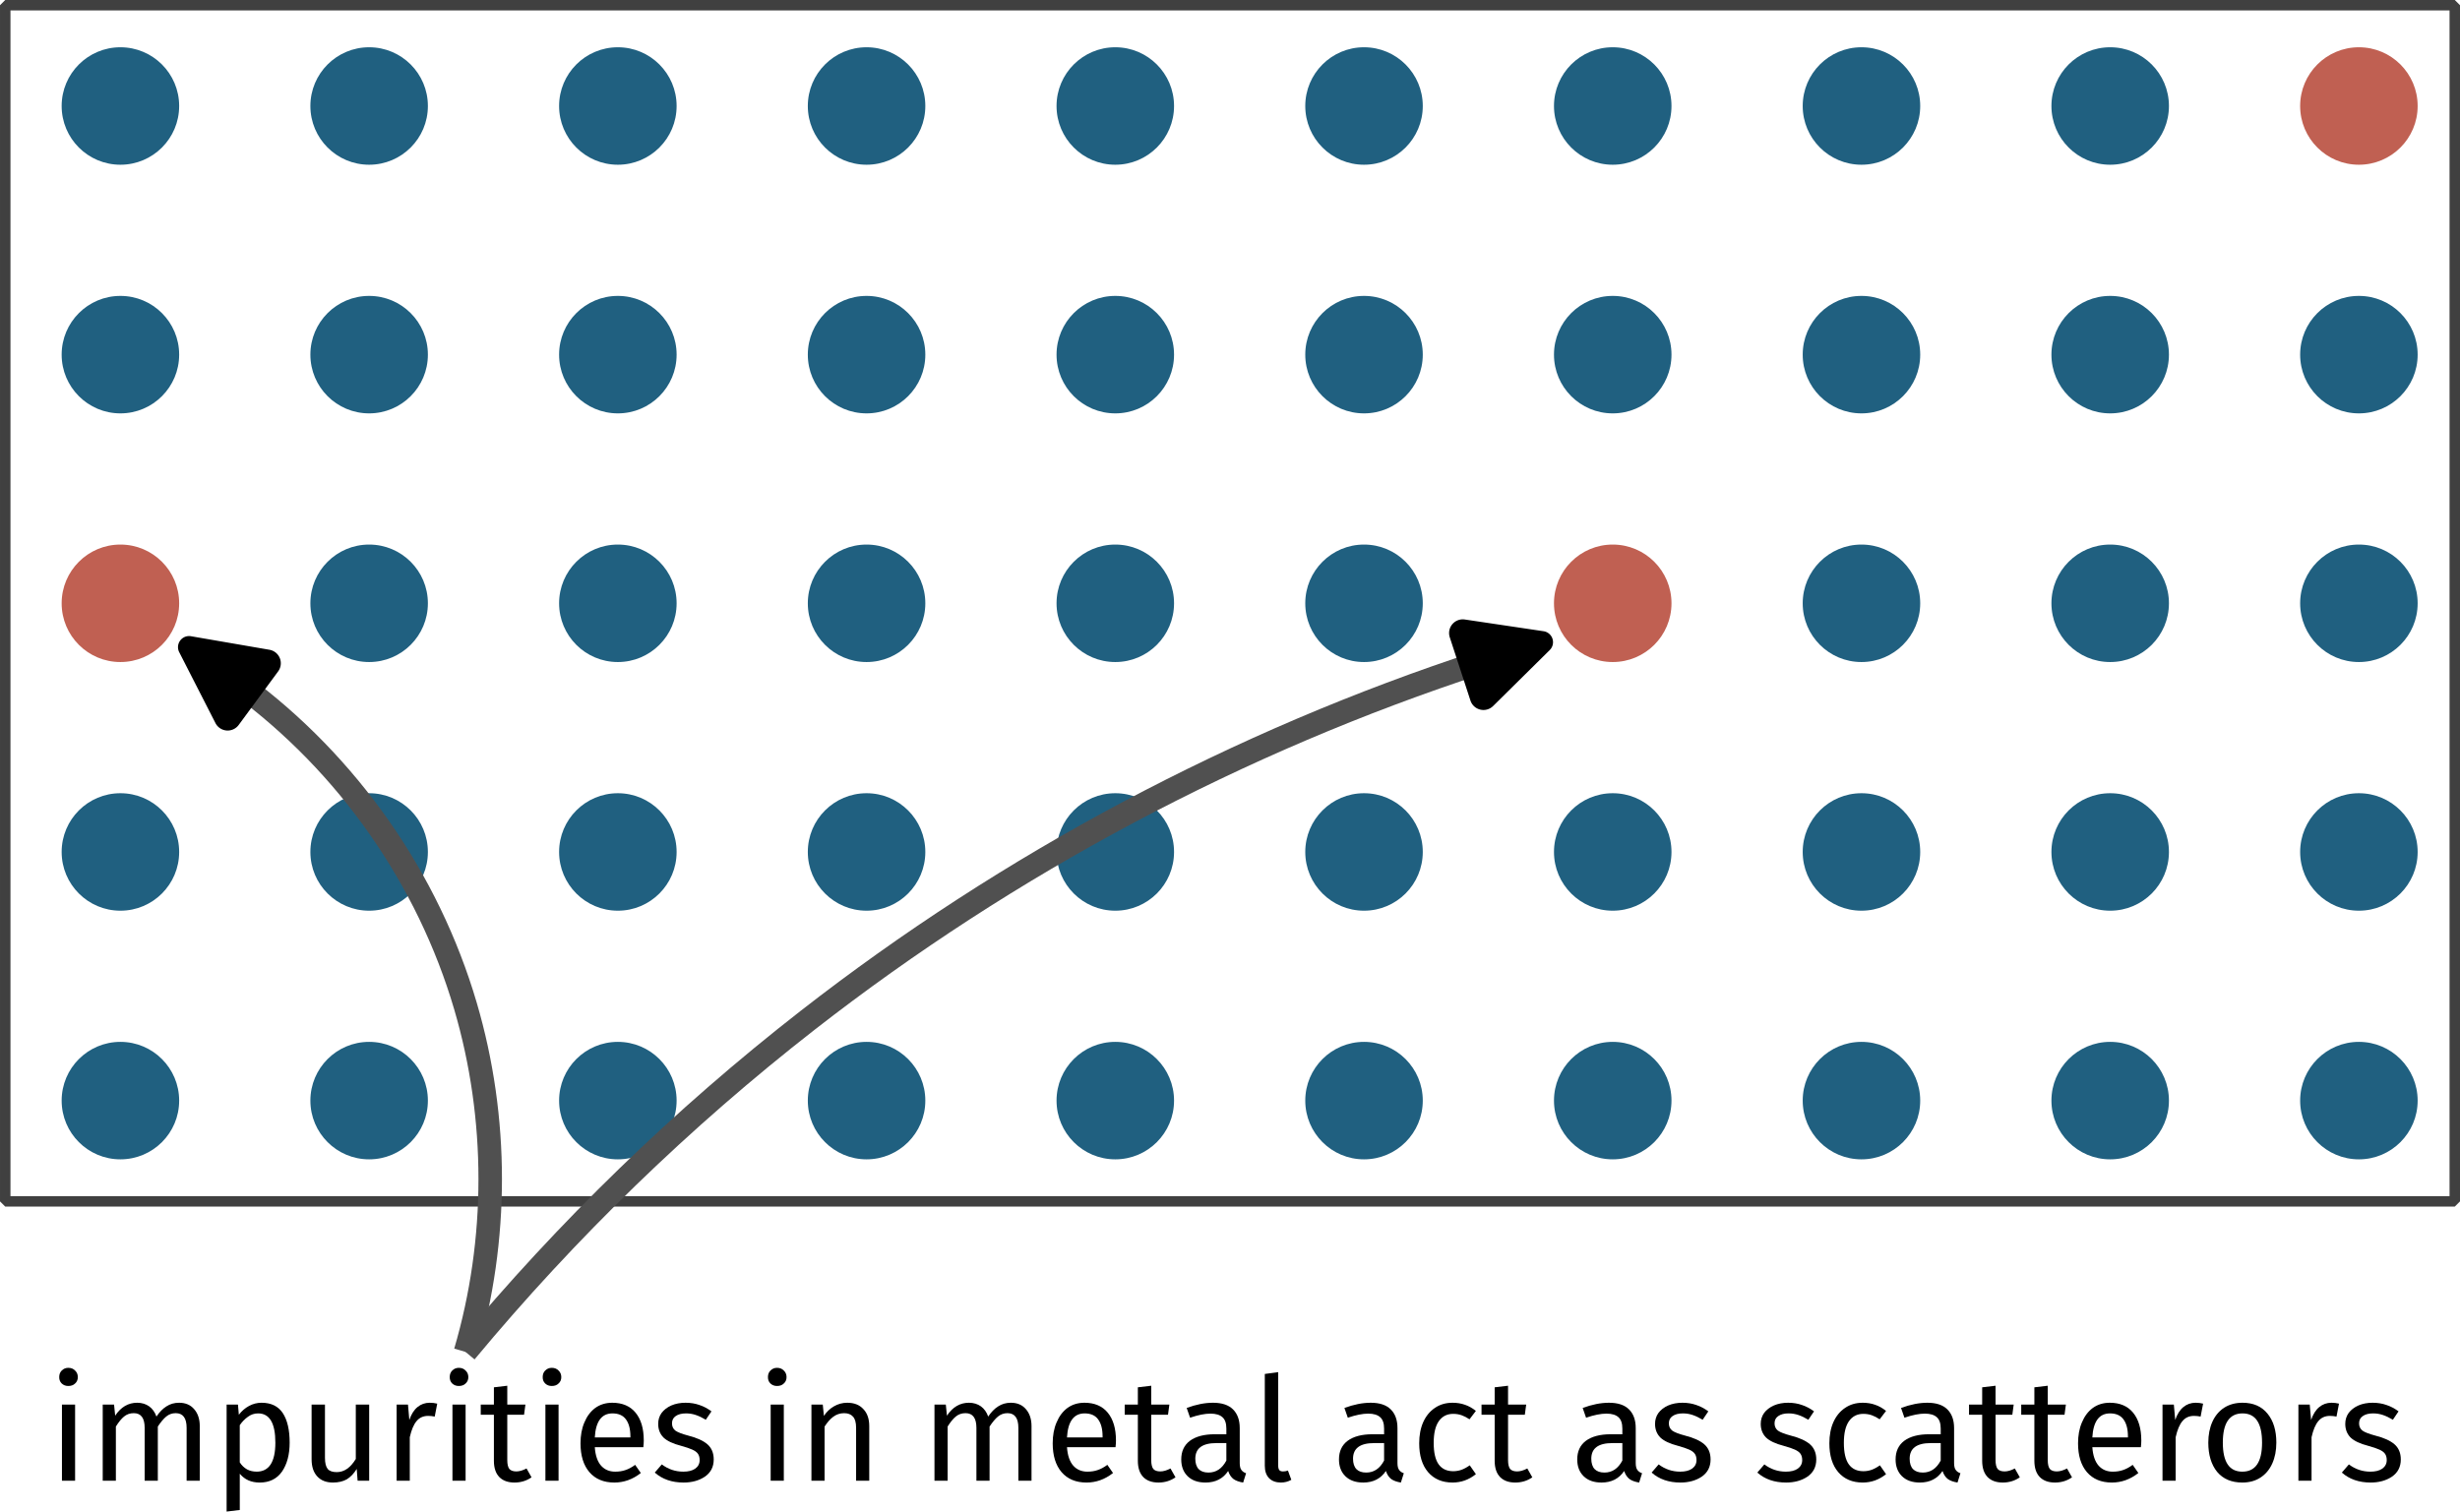 <?xml version="1.0" encoding="UTF-8" standalone="no"?>
<!-- Created with Inkscape (http://www.inkscape.org/) -->

<svg
   width="209.351mm"
   height="128.669mm"
   viewBox="0 0 209.351 128.669"
   version="1.1"
   id="svg29872"
   sodipodi:docname="metal_impurity.svg"
   inkscape:version="1.2.2 (b0a8486541, 2022-12-01)"
   xmlns:inkscape="http://www.inkscape.org/namespaces/inkscape"
   xmlns:sodipodi="http://sodipodi.sourceforge.net/DTD/sodipodi-0.dtd"
   xmlns="http://www.w3.org/2000/svg"
   xmlns:svg="http://www.w3.org/2000/svg"
   xmlns:ns6="http://www.iki.fi/pav/software/textext/">
  <sodipodi:namedview
     id="namedview29874"
     pagecolor="#ffffff"
     bordercolor="#cccccc"
     borderopacity="1"
     inkscape:showpageshadow="0"
     inkscape:pageopacity="1"
     inkscape:pagecheckerboard="0"
     inkscape:deskcolor="#d1d1d1"
     inkscape:document-units="mm"
     showgrid="false"
     inkscape:zoom="0.98394782"
     inkscape:cx="428.88453"
     inkscape:cy="331.82654"
     inkscape:window-width="1920"
     inkscape:window-height="1019"
     inkscape:window-x="0"
     inkscape:window-y="0"
     inkscape:window-maximized="1"
     inkscape:current-layer="layer1" />
  <defs
     id="defs29869">
    <marker
       style="overflow:visible"
       id="marker37229"
       refX="0"
       refY="0"
       orient="auto-start-reverse"
       inkscape:stockid="RoundedArrow"
       markerWidth="4.135"
       markerHeight="3.997"
       viewBox="0 0 6.135 5.93"
       inkscape:isstock="true"
       inkscape:collect="always"
       preserveAspectRatio="xMidYMid">
      <path
         transform="scale(0.7)"
         d="m -0.211,-4.106 6.422,3.211 a 1,1 90 0 1 0,1.789 L -0.211,4.106 A 1.236,1.236 31.717 0 1 -2,3 v -6 a 1.236,1.236 148.283 0 1 1.789,-1.106 z"
         style="fill:context-stroke;fill-rule:evenodd;stroke:none"
         id="path37227" />
    </marker>
    <marker
       style="overflow:visible"
       id="RoundedArrow"
       refX="0"
       refY="0"
       orient="auto-start-reverse"
       inkscape:stockid="RoundedArrow"
       markerWidth="4.135"
       markerHeight="3.997"
       viewBox="0 0 6.135 5.93"
       inkscape:isstock="true"
       inkscape:collect="always"
       preserveAspectRatio="xMidYMid">
      <path
         transform="scale(0.7)"
         d="m -0.211,-4.106 6.422,3.211 a 1,1 90 0 1 0,1.789 L -0.211,4.106 A 1.236,1.236 31.717 0 1 -2,3 v -6 a 1.236,1.236 148.283 0 1 1.789,-1.106 z"
         style="fill:context-stroke;fill-rule:evenodd;stroke:none"
         id="path1367" />
    </marker>
    <inkscape:path-effect
       effect="spiro"
       id="path-effect37145"
       is_visible="true"
       lpeversion="1" />
    <inkscape:path-effect
       effect="spiro"
       id="path-effect37141"
       is_visible="true"
       lpeversion="1" />
    <inkscape:path-effect
       effect="spiro"
       id="path-effect31394"
       is_visible="true"
       lpeversion="1" />
    <inkscape:path-effect
       effect="spiro"
       id="path-effect31394-6"
       is_visible="true"
       lpeversion="1" />
  </defs>
  <g
     inkscape:label="Layer 1"
     inkscape:groupmode="layer"
     id="layer1"
     transform="translate(53.494,9.968)">
    <rect
       style="fill:none;stroke:#404040;stroke-width:0.891;stroke-linejoin:bevel;stroke-dasharray:none;stroke-dashoffset:0;stroke-opacity:1;paint-order:markers stroke fill"
       id="rect29930"
       width="208.461"
       height="101.822"
       x="-53.048"
       y="-9.523" />
    <circle
       style="fill:#206080;fill-opacity:1;stroke:none;stroke-width:1;stroke-linejoin:bevel;stroke-dasharray:none;stroke-dashoffset:0;stroke-opacity:1;paint-order:markers stroke fill"
       id="path29984"
       cx="-43.247"
       cy="-0.945"
       r="5" />
    <circle
       style="fill:#206080;fill-opacity:1;stroke:none;stroke-width:1;stroke-linejoin:bevel;stroke-dasharray:none;stroke-dashoffset:0;stroke-opacity:1;paint-order:markers stroke fill"
       id="circle30176"
       cx="-22.08"
       cy="-0.945"
       r="5" />
    <circle
       style="fill:#206080;fill-opacity:1;stroke:none;stroke-width:1;stroke-linejoin:bevel;stroke-dasharray:none;stroke-dashoffset:0;stroke-opacity:1;paint-order:markers stroke fill"
       id="circle30178"
       cx="-0.913"
       cy="-0.945"
       r="5" />
    <circle
       style="fill:#206080;fill-opacity:1;stroke:none;stroke-width:1;stroke-linejoin:bevel;stroke-dasharray:none;stroke-dashoffset:0;stroke-opacity:1;paint-order:markers stroke fill"
       id="circle30180"
       cx="20.253"
       cy="-0.945"
       r="5" />
    <circle
       style="fill:#206080;fill-opacity:1;stroke:none;stroke-width:1;stroke-linejoin:bevel;stroke-dasharray:none;stroke-dashoffset:0;stroke-opacity:1;paint-order:markers stroke fill"
       id="circle30182"
       cx="41.42"
       cy="-0.945"
       r="5" />
    <circle
       style="fill:#206080;fill-opacity:1;stroke:none;stroke-width:1;stroke-linejoin:bevel;stroke-dasharray:none;stroke-dashoffset:0;stroke-opacity:1;paint-order:markers stroke fill"
       id="circle30184"
       cx="62.587"
       cy="-0.945"
       r="5" />
    <circle
       style="fill:#206080;fill-opacity:1;stroke:none;stroke-width:1;stroke-linejoin:bevel;stroke-dasharray:none;stroke-dashoffset:0;stroke-opacity:1;paint-order:markers stroke fill"
       id="circle30186"
       cx="83.753"
       cy="-0.945"
       r="5" />
    <circle
       style="fill:#206080;fill-opacity:1;stroke:none;stroke-width:1;stroke-linejoin:bevel;stroke-dasharray:none;stroke-dashoffset:0;stroke-opacity:1;paint-order:markers stroke fill"
       id="circle30188"
       cx="-43.247"
       cy="20.221"
       r="5" />
    <circle
       style="fill:#206080;fill-opacity:1;stroke:none;stroke-width:1;stroke-linejoin:bevel;stroke-dasharray:none;stroke-dashoffset:0;stroke-opacity:1;paint-order:markers stroke fill"
       id="circle30190"
       cx="-22.08"
       cy="20.221"
       r="5" />
    <circle
       style="fill:#206080;fill-opacity:1;stroke:none;stroke-width:1;stroke-linejoin:bevel;stroke-dasharray:none;stroke-dashoffset:0;stroke-opacity:1;paint-order:markers stroke fill"
       id="circle30192"
       cx="-0.913"
       cy="20.221"
       r="5" />
    <circle
       style="fill:#206080;fill-opacity:1;stroke:none;stroke-width:1;stroke-linejoin:bevel;stroke-dasharray:none;stroke-dashoffset:0;stroke-opacity:1;paint-order:markers stroke fill"
       id="circle30194"
       cx="20.253"
       cy="20.221"
       r="5" />
    <circle
       style="fill:#206080;fill-opacity:1;stroke:none;stroke-width:1;stroke-linejoin:bevel;stroke-dasharray:none;stroke-dashoffset:0;stroke-opacity:1;paint-order:markers stroke fill"
       id="circle30196"
       cx="41.42"
       cy="20.221"
       r="5" />
    <circle
       style="fill:#206080;fill-opacity:1;stroke:none;stroke-width:1;stroke-linejoin:bevel;stroke-dasharray:none;stroke-dashoffset:0;stroke-opacity:1;paint-order:markers stroke fill"
       id="circle30198"
       cx="62.587"
       cy="20.221"
       r="5" />
    <circle
       style="fill:#206080;fill-opacity:1;stroke:none;stroke-width:1;stroke-linejoin:bevel;stroke-dasharray:none;stroke-dashoffset:0;stroke-opacity:1;paint-order:markers stroke fill"
       id="circle30200"
       cx="83.753"
       cy="20.221"
       r="5" />
    <circle
       style="fill:#206080;fill-opacity:1;stroke:none;stroke-width:1;stroke-linejoin:bevel;stroke-dasharray:none;stroke-dashoffset:0;stroke-opacity:1;paint-order:markers stroke fill"
       id="circle30196-9"
       cx="104.92"
       cy="-0.945"
       r="5" />
    <circle
       style="fill:#206080;fill-opacity:1;stroke:none;stroke-width:1;stroke-linejoin:bevel;stroke-dasharray:none;stroke-dashoffset:0;stroke-opacity:1;paint-order:markers stroke fill"
       id="circle30198-5"
       cx="126.087"
       cy="-0.945"
       r="5" />
    <circle
       style="fill:#c06052;fill-opacity:1;stroke:none;stroke-width:1;stroke-linejoin:bevel;stroke-dasharray:none;stroke-dashoffset:0;stroke-opacity:1;paint-order:markers stroke fill"
       id="circle30200-0"
       cx="147.253"
       cy="-0.945"
       r="5" />
    <circle
       style="fill:#c06052;fill-opacity:1;stroke:none;stroke-width:1;stroke-linejoin:bevel;stroke-dasharray:none;stroke-dashoffset:0;stroke-opacity:1;paint-order:markers stroke fill"
       id="circle30244"
       cx="-43.247"
       cy="41.388"
       r="5" />
    <circle
       style="fill:#206080;fill-opacity:1;stroke:none;stroke-width:1;stroke-linejoin:bevel;stroke-dasharray:none;stroke-dashoffset:0;stroke-opacity:1;paint-order:markers stroke fill"
       id="circle30246"
       cx="-22.08"
       cy="41.388"
       r="5" />
    <circle
       style="fill:#206080;fill-opacity:1;stroke:none;stroke-width:1;stroke-linejoin:bevel;stroke-dasharray:none;stroke-dashoffset:0;stroke-opacity:1;paint-order:markers stroke fill"
       id="circle30248"
       cx="-0.913"
       cy="41.388"
       r="5" />
    <circle
       style="fill:#206080;fill-opacity:1;stroke:none;stroke-width:1;stroke-linejoin:bevel;stroke-dasharray:none;stroke-dashoffset:0;stroke-opacity:1;paint-order:markers stroke fill"
       id="circle30250"
       cx="20.253"
       cy="41.388"
       r="5" />
    <circle
       style="fill:#206080;fill-opacity:1;stroke:none;stroke-width:1;stroke-linejoin:bevel;stroke-dasharray:none;stroke-dashoffset:0;stroke-opacity:1;paint-order:markers stroke fill"
       id="circle30252"
       cx="41.42"
       cy="41.388"
       r="5" />
    <circle
       style="fill:#206080;fill-opacity:1;stroke:none;stroke-width:1;stroke-linejoin:bevel;stroke-dasharray:none;stroke-dashoffset:0;stroke-opacity:1;paint-order:markers stroke fill"
       id="circle30254"
       cx="62.587"
       cy="41.388"
       r="5" />
    <circle
       style="fill:#c06052;fill-opacity:1;stroke:none;stroke-width:1;stroke-linejoin:bevel;stroke-dasharray:none;stroke-dashoffset:0;stroke-opacity:1;paint-order:markers stroke fill"
       id="circle30256"
       cx="83.753"
       cy="41.388"
       r="5" />
    <circle
       style="fill:#206080;fill-opacity:1;stroke:none;stroke-width:1;stroke-linejoin:bevel;stroke-dasharray:none;stroke-dashoffset:0;stroke-opacity:1;paint-order:markers stroke fill"
       id="circle30258"
       cx="-43.247"
       cy="62.555"
       r="5" />
    <circle
       style="fill:#206080;fill-opacity:1;stroke:none;stroke-width:1;stroke-linejoin:bevel;stroke-dasharray:none;stroke-dashoffset:0;stroke-opacity:1;paint-order:markers stroke fill"
       id="circle30260"
       cx="-22.08"
       cy="62.555"
       r="5" />
    <circle
       style="fill:#206080;fill-opacity:1;stroke:none;stroke-width:1;stroke-linejoin:bevel;stroke-dasharray:none;stroke-dashoffset:0;stroke-opacity:1;paint-order:markers stroke fill"
       id="circle30262"
       cx="-0.913"
       cy="62.555"
       r="5" />
    <circle
       style="fill:#206080;fill-opacity:1;stroke:none;stroke-width:1;stroke-linejoin:bevel;stroke-dasharray:none;stroke-dashoffset:0;stroke-opacity:1;paint-order:markers stroke fill"
       id="circle30264"
       cx="20.253"
       cy="62.555"
       r="5" />
    <circle
       style="fill:#206080;fill-opacity:1;stroke:none;stroke-width:1;stroke-linejoin:bevel;stroke-dasharray:none;stroke-dashoffset:0;stroke-opacity:1;paint-order:markers stroke fill"
       id="circle30266"
       cx="41.42"
       cy="62.555"
       r="5" />
    <circle
       style="fill:#206080;fill-opacity:1;stroke:none;stroke-width:1;stroke-linejoin:bevel;stroke-dasharray:none;stroke-dashoffset:0;stroke-opacity:1;paint-order:markers stroke fill"
       id="circle30268"
       cx="62.587"
       cy="62.555"
       r="5" />
    <circle
       style="fill:#206080;fill-opacity:1;stroke:none;stroke-width:1;stroke-linejoin:bevel;stroke-dasharray:none;stroke-dashoffset:0;stroke-opacity:1;paint-order:markers stroke fill"
       id="circle30270"
       cx="83.753"
       cy="62.555"
       r="5" />
    <circle
       style="fill:#206080;fill-opacity:1;stroke:none;stroke-width:1;stroke-linejoin:bevel;stroke-dasharray:none;stroke-dashoffset:0;stroke-opacity:1;paint-order:markers stroke fill"
       id="circle30272"
       cx="-43.247"
       cy="83.721"
       r="5" />
    <circle
       style="fill:#206080;fill-opacity:1;stroke:none;stroke-width:1;stroke-linejoin:bevel;stroke-dasharray:none;stroke-dashoffset:0;stroke-opacity:1;paint-order:markers stroke fill"
       id="circle30274"
       cx="-22.08"
       cy="83.721"
       r="5" />
    <circle
       style="fill:#206080;fill-opacity:1;stroke:none;stroke-width:1;stroke-linejoin:bevel;stroke-dasharray:none;stroke-dashoffset:0;stroke-opacity:1;paint-order:markers stroke fill"
       id="circle30276"
       cx="-0.913"
       cy="83.721"
       r="5" />
    <circle
       style="fill:#206080;fill-opacity:1;stroke:none;stroke-width:1;stroke-linejoin:bevel;stroke-dasharray:none;stroke-dashoffset:0;stroke-opacity:1;paint-order:markers stroke fill"
       id="circle30278"
       cx="20.253"
       cy="83.721"
       r="5" />
    <circle
       style="fill:#206080;fill-opacity:1;stroke:none;stroke-width:1;stroke-linejoin:bevel;stroke-dasharray:none;stroke-dashoffset:0;stroke-opacity:1;paint-order:markers stroke fill"
       id="circle30280"
       cx="41.42"
       cy="83.721"
       r="5" />
    <circle
       style="fill:#206080;fill-opacity:1;stroke:none;stroke-width:1;stroke-linejoin:bevel;stroke-dasharray:none;stroke-dashoffset:0;stroke-opacity:1;paint-order:markers stroke fill"
       id="circle30282"
       cx="62.587"
       cy="83.721"
       r="5" />
    <circle
       style="fill:#206080;fill-opacity:1;stroke:none;stroke-width:1;stroke-linejoin:bevel;stroke-dasharray:none;stroke-dashoffset:0;stroke-opacity:1;paint-order:markers stroke fill"
       id="circle30284"
       cx="83.753"
       cy="83.721"
       r="5" />
    <path
       style="fill:none;fill-opacity:1;stroke:#505050;stroke-width:2;stroke-linejoin:bevel;stroke-dasharray:none;stroke-dashoffset:0;stroke-opacity:1;marker-end:url(#marker37229);paint-order:markers stroke fill"
       d="m -13.878,105.113 c 2.802,-9.541 2.802,-19.887 0,-29.428 -3.19,-10.865 -10.025,-20.626 -19.144,-27.34"
       id="path37139"
       inkscape:path-effect="#path-effect37141"
       inkscape:original-d="m -13.877765,105.11271 c 2.64e-4,-9.808977 2.64e-4,-19.618211 0,-29.427705 -2.65e-4,-9.809504 -12.036561,-17.574141 -19.143822,-27.340046"
       sodipodi:nodetypes="csc" />
    <path
       style="fill:none;fill-opacity:1;stroke:#505050;stroke-width:2;stroke-linejoin:bevel;stroke-dasharray:none;stroke-dashoffset:0;stroke-opacity:1;marker-end:url(#RoundedArrow);paint-order:markers stroke fill"
       d="M -13.878,105.113 C -5.22,94.689 4.565,85.202 15.253,76.873 32.405,63.507 51.888,53.142 72.558,46.388"
       id="path37143"
       inkscape:path-effect="#path-effect37145"
       inkscape:original-d="M -13.877768,105.11271 C -4.1671522,95.699733 5.5431989,86.286499 15.253285,76.872995 24.963369,67.459491 52.769788,56.549989 72.557663,46.388084"
       sodipodi:nodetypes="csc" />
    <circle
       style="fill:#206080;fill-opacity:1;stroke:none;stroke-width:1;stroke-linejoin:bevel;stroke-dasharray:none;stroke-dashoffset:0;stroke-opacity:1;paint-order:markers stroke fill"
       id="circle40080"
       cx="104.92"
       cy="20.221"
       r="5" />
    <circle
       style="fill:#206080;fill-opacity:1;stroke:none;stroke-width:1;stroke-linejoin:bevel;stroke-dasharray:none;stroke-dashoffset:0;stroke-opacity:1;paint-order:markers stroke fill"
       id="circle40082"
       cx="126.087"
       cy="20.221"
       r="5" />
    <circle
       style="fill:#206080;fill-opacity:1;stroke:none;stroke-width:1;stroke-linejoin:bevel;stroke-dasharray:none;stroke-dashoffset:0;stroke-opacity:1;paint-order:markers stroke fill"
       id="circle40084"
       cx="147.253"
       cy="20.221"
       r="5" />
    <circle
       style="fill:#206080;fill-opacity:1;stroke:none;stroke-width:1;stroke-linejoin:bevel;stroke-dasharray:none;stroke-dashoffset:0;stroke-opacity:1;paint-order:markers stroke fill"
       id="circle40080-4"
       cx="104.92"
       cy="41.388"
       r="5" />
    <circle
       style="fill:#206080;fill-opacity:1;stroke:none;stroke-width:1;stroke-linejoin:bevel;stroke-dasharray:none;stroke-dashoffset:0;stroke-opacity:1;paint-order:markers stroke fill"
       id="circle40082-8"
       cx="126.087"
       cy="41.388"
       r="5" />
    <circle
       style="fill:#206080;fill-opacity:1;stroke:none;stroke-width:1;stroke-linejoin:bevel;stroke-dasharray:none;stroke-dashoffset:0;stroke-opacity:1;paint-order:markers stroke fill"
       id="circle40084-7"
       cx="147.253"
       cy="41.388"
       r="5" />
    <circle
       style="fill:#206080;fill-opacity:1;stroke:none;stroke-width:1;stroke-linejoin:bevel;stroke-dasharray:none;stroke-dashoffset:0;stroke-opacity:1;paint-order:markers stroke fill"
       id="circle40125"
       cx="104.92"
       cy="62.555"
       r="5" />
    <circle
       style="fill:#206080;fill-opacity:1;stroke:none;stroke-width:1;stroke-linejoin:bevel;stroke-dasharray:none;stroke-dashoffset:0;stroke-opacity:1;paint-order:markers stroke fill"
       id="circle40127"
       cx="126.087"
       cy="62.555"
       r="5" />
    <circle
       style="fill:#206080;fill-opacity:1;stroke:none;stroke-width:1;stroke-linejoin:bevel;stroke-dasharray:none;stroke-dashoffset:0;stroke-opacity:1;paint-order:markers stroke fill"
       id="circle40129"
       cx="147.253"
       cy="62.555"
       r="5" />
    <circle
       style="fill:#206080;fill-opacity:1;stroke:none;stroke-width:1;stroke-linejoin:bevel;stroke-dasharray:none;stroke-dashoffset:0;stroke-opacity:1;paint-order:markers stroke fill"
       id="circle40131"
       cx="104.92"
       cy="83.721"
       r="5" />
    <circle
       style="fill:#206080;fill-opacity:1;stroke:none;stroke-width:1;stroke-linejoin:bevel;stroke-dasharray:none;stroke-dashoffset:0;stroke-opacity:1;paint-order:markers stroke fill"
       id="circle40133"
       cx="126.087"
       cy="83.721"
       r="5" />
    <circle
       style="fill:#206080;fill-opacity:1;stroke:none;stroke-width:1;stroke-linejoin:bevel;stroke-dasharray:none;stroke-dashoffset:0;stroke-opacity:1;paint-order:markers stroke fill"
       id="circle40135"
       cx="147.253"
       cy="83.721"
       r="5" />
    <g
       transform="matrix(1.235,0,0,1.235,-48.453,106.469)"
       ns6:version="1.8.2"
       ns6:texconverter="xelatex"
       ns6:pdfconverter="inkscape"
       ns6:text="\\centering\nimpurities in metal act as scatterors"
       ns6:preamble="/home/kirito/.config/textext/beamer_preamble.tex"
       ns6:scale="3.5"
       ns6:alignment="middle center"
       ns6:stroke-to-path="0"
       ns6:inkscapeversion="1.2.2"
       ns6:jacobian_sqrt="1.23472"
       id="g30580">
      <defs
         id="id-6726b41e-fd89-4f1c-99e6-b348392fcbe9">
        <g
           id="id-696aeef9-f23c-4974-a05e-3f437b413efb">
          <g
             id="id-904132ee-dd2b-4b05-b451-02c1a8bd323a">
            <path
               d="M 5.406,-10.469 V 3.484 H 1.219 V -10.469 Z M 4.875,-9.953 H 1.781 V 2.969 H 4.875 Z M 3.234,-4.5 c 0.395,0 0.676,0.109 0.844,0.328 0.176,0.211 0.266,0.484 0.266,0.828 0,0.344 -0.078,0.617 -0.234,0.812 -0.148,0.188 -0.387,0.309 -0.719,0.359 v 0.453 c 0,0.074 -0.027,0.133 -0.078,0.172 -0.055,0.043 -0.109,0.062 -0.172,0.062 -0.062,0 -0.121,-0.02 -0.172,-0.062 C 2.914,-1.586 2.891,-1.645 2.891,-1.719 V -2.562 c 0.352,-0.02 0.594,-0.082 0.719,-0.188 0.125,-0.113 0.188,-0.305 0.188,-0.578 0,-0.219 -0.047,-0.383 -0.141,-0.5 -0.086,-0.125 -0.242,-0.188 -0.469,-0.188 -0.188,0 -0.359,0.039 -0.516,0.109 -0.055,0.023 -0.094,0.031 -0.125,0.031 -0.074,0 -0.137,-0.02 -0.188,-0.062 -0.043,-0.039 -0.062,-0.098 -0.062,-0.172 0,-0.125 0.098,-0.219 0.297,-0.281 C 2.789,-4.461 3.004,-4.5 3.234,-4.5 Z m -0.094,3.297 c 0.102,0 0.188,0.039 0.25,0.109 0.062,0.062 0.094,0.148 0.094,0.25 0,0.105 -0.031,0.195 -0.094,0.266 -0.062,0.062 -0.148,0.094 -0.25,0.094 -0.105,0 -0.188,-0.031 -0.25,-0.094 -0.062,-0.07 -0.094,-0.16 -0.094,-0.266 0,-0.102 0.031,-0.188 0.094,-0.25 0.062,-0.07 0.145,-0.109 0.25,-0.109 z m 0,0"
               id="id-ae7f6cd5-47ef-4d7f-b029-0ec7fe29b948" />
          </g>
          <g
             id="id-a7e43f4b-6a83-4437-bf9a-3c901c2476d3">
            <path
               d="M 1.859,-5.25 V 0 h -0.906 v -5.25 z m -0.469,-2.531 c 0.195,0 0.352,0.062 0.469,0.188 0.125,0.117 0.188,0.266 0.188,0.453 0,0.18 -0.062,0.324 -0.188,0.438 -0.117,0.117 -0.273,0.172 -0.469,0.172 -0.18,0 -0.328,-0.055 -0.453,-0.172 -0.117,-0.113 -0.172,-0.258 -0.172,-0.438 0,-0.188 0.055,-0.336 0.172,-0.453 0.125,-0.125 0.273,-0.188 0.453,-0.188 z m 0,0"
               id="id-ae1aca48-7daa-4715-a310-187345ce306e" />
          </g>
          <g
             id="id-391429f6-3337-41be-9849-8cf058fd8161">
            <path
               d="m 6.219,-5.375 c 0.438,0 0.781,0.148 1.031,0.438 0.258,0.293 0.391,0.684 0.391,1.172 V 0 h -0.906 v -3.641 c 0,-0.676 -0.25,-1.016 -0.75,-1.016 -0.25,0 -0.469,0.078 -0.656,0.234 -0.18,0.148 -0.371,0.375 -0.578,0.688 V 0 H 3.844 v -3.641 c 0,-0.676 -0.25,-1.016 -0.75,-1.016 -0.262,0 -0.484,0.078 -0.672,0.234 -0.18,0.148 -0.367,0.375 -0.562,0.688 V 0 h -0.906 v -5.25 h 0.781 L 1.812,-4.484 C 2.207,-5.078 2.711,-5.375 3.328,-5.375 c 0.32,0 0.598,0.086 0.828,0.25 0.227,0.168 0.395,0.402 0.5,0.703 0.207,-0.312 0.438,-0.547 0.688,-0.703 0.25,-0.164 0.539,-0.25 0.875,-0.25 z m 0,0"
               id="id-867cdc34-ff0f-44cf-aa6c-2e0d2b0a605b" />
          </g>
          <g
             id="id-e1021ee7-dde3-4afa-90bf-9a1b1806b031">
            <path
               d="m 3.359,-5.375 c 0.664,0 1.156,0.242 1.469,0.719 0.312,0.48 0.469,1.156 0.469,2.031 0,0.824 -0.18,1.492 -0.531,2 -0.355,0.5 -0.867,0.75 -1.531,0.75 -0.586,0 -1.043,-0.203 -1.375,-0.609 v 2.5 L 0.953,2.125 V -5.25 h 0.781 l 0.062,0.703 C 1.992,-4.805 2.227,-5.008 2.5,-5.156 2.77,-5.301 3.055,-5.375 3.359,-5.375 Z m -0.344,4.75 c 0.863,0 1.297,-0.664 1.297,-2 0,-1.344 -0.398,-2.016 -1.188,-2.016 -0.262,0 -0.496,0.078 -0.703,0.234 -0.211,0.148 -0.398,0.34 -0.562,0.578 v 2.562 c 0.133,0.211 0.301,0.371 0.5,0.484 0.195,0.105 0.414,0.156 0.656,0.156 z m 0,0"
               id="id-71b1c9d6-8445-48ba-8ce7-9d0ef31f54f0" />
          </g>
          <g
             id="id-c6718e83-6a31-41d1-9205-05a8972da675">
            <path
               d="M 4.859,0 H 4.062 L 4,-0.812 C 3.801,-0.488 3.57,-0.25 3.312,-0.094 3.051,0.051 2.734,0.125 2.359,0.125 1.898,0.125 1.539,-0.016 1.281,-0.297 1.02,-0.578 0.891,-0.973 0.891,-1.484 V -5.25 H 1.812 v 3.672 c 0,0.355 0.062,0.609 0.188,0.766 0.125,0.148 0.332,0.219 0.625,0.219 0.508,0 0.945,-0.301 1.312,-0.906 v -3.75 h 0.922 z m 0,0"
               id="id-f7eec1ef-5e8d-4db1-9bc1-f6e7d3153888" />
          </g>
          <g
             id="id-e6b32251-7aaa-45f7-8b19-68e601b0e5ff">
            <path
               d="m 3.234,-5.375 c 0.188,0 0.359,0.023 0.516,0.062 L 3.578,-4.422 C 3.422,-4.453 3.27,-4.469 3.125,-4.469 c -0.336,0 -0.602,0.121 -0.797,0.359 C 2.129,-3.879 1.973,-3.508 1.859,-3 v 3 h -0.906 v -5.25 h 0.781 l 0.094,1.062 C 1.961,-4.582 2.148,-4.879 2.391,-5.078 2.629,-5.273 2.91,-5.375 3.234,-5.375 Z m 0,0"
               id="id-f3de9b1b-da2d-437d-95ca-cdb583811cdd" />
          </g>
          <g
             id="id-9c552693-ec3d-4621-936f-a7002b6a423a">
            <path
               d="M 3.594,-0.234 C 3.25,0.004 2.859,0.125 2.422,0.125 1.973,0.125 1.625,0 1.375,-0.25 1.125,-0.508 1,-0.883 1,-1.375 V -4.547 H 0.094 V -5.25 H 1 V -6.438 L 1.922,-6.547 V -5.25 h 1.25 l -0.094,0.703 h -1.156 v 3.125 c 0,0.281 0.047,0.484 0.141,0.609 0.102,0.117 0.266,0.172 0.484,0.172 0.207,0 0.441,-0.066 0.703,-0.203 z m 0,0"
               id="id-549970c6-d747-4d31-86e4-0e3a1043746b" />
          </g>
          <g
             id="id-9b86d435-02c0-490b-bea7-35e6a4ef9a2c">
            <path
               d="m 4.922,-2.781 c 0,0.156 -0.012,0.312 -0.031,0.469 h -3.344 c 0.039,0.574 0.188,1 0.438,1.281 0.25,0.273 0.57,0.406 0.969,0.406 0.258,0 0.492,-0.035 0.703,-0.109 C 3.875,-0.805 4.098,-0.926 4.328,-1.094 l 0.391,0.562 C 4.164,-0.094 3.555,0.125 2.891,0.125 2.16,0.125 1.586,-0.113 1.172,-0.594 0.766,-1.07 0.562,-1.734 0.562,-2.578 c 0,-0.539 0.086,-1.02 0.266,-1.438 0.176,-0.426 0.426,-0.758 0.75,-1 C 1.91,-5.254 2.301,-5.375 2.75,-5.375 c 0.695,0 1.234,0.23 1.609,0.688 0.375,0.461 0.562,1.094 0.562,1.906 z M 4,-3.047 c 0,-0.52 -0.105,-0.914 -0.312,-1.188 -0.199,-0.27 -0.508,-0.406 -0.922,-0.406 -0.75,0 -1.156,0.555 -1.219,1.656 H 4 Z m 0,0"
               id="id-fa1a4821-4917-4a1a-842b-7f44336575e3" />
          </g>
          <g
             id="id-563d52f6-622a-4fab-a82d-9b0d5c0358d6">
            <path
               d="m 2.375,-5.375 c 0.352,0 0.672,0.055 0.953,0.156 0.289,0.094 0.566,0.242 0.828,0.438 L 3.766,-4.203 C 3.523,-4.348 3.297,-4.457 3.078,-4.531 2.867,-4.602 2.645,-4.641 2.406,-4.641 c -0.305,0 -0.543,0.062 -0.719,0.188 -0.168,0.117 -0.25,0.281 -0.25,0.5 0,0.211 0.078,0.375 0.234,0.5 0.164,0.117 0.461,0.23 0.891,0.344 0.582,0.148 1.02,0.344 1.312,0.594 0.289,0.25 0.438,0.602 0.438,1.047 0,0.512 -0.203,0.906 -0.609,1.188 C 3.297,-0.008 2.805,0.125 2.234,0.125 1.43,0.125 0.77,-0.102 0.25,-0.562 L 0.734,-1.125 c 0.445,0.336 0.941,0.5 1.484,0.5 0.344,0 0.613,-0.066 0.812,-0.203 0.207,-0.145 0.312,-0.344 0.312,-0.594 0,-0.176 -0.039,-0.316 -0.109,-0.422 C 3.16,-1.957 3.031,-2.055 2.844,-2.141 2.664,-2.223 2.406,-2.312 2.062,-2.406 1.5,-2.551 1.094,-2.742 0.844,-2.984 c -0.242,-0.25 -0.359,-0.562 -0.359,-0.938 0,-0.281 0.078,-0.531 0.234,-0.75 C 0.883,-4.891 1.109,-5.062 1.391,-5.188 1.68,-5.312 2.008,-5.375 2.375,-5.375 Z m 0,0"
               id="id-f346b03a-eae2-4bfa-ae64-aa98d45d1689" />
          </g>
          <g
             id="id-8c1e9ad9-d858-4ecb-908e-3940e922910a">
            <path
               d="m 3.422,-5.375 c 0.477,0 0.848,0.148 1.109,0.438 0.27,0.281 0.406,0.672 0.406,1.172 V 0 H 4.031 v -3.641 c 0,-0.375 -0.074,-0.633 -0.219,-0.781 -0.137,-0.156 -0.34,-0.234 -0.609,-0.234 -0.281,0 -0.531,0.086 -0.75,0.25 -0.211,0.156 -0.406,0.383 -0.594,0.672 V 0 h -0.906 v -5.25 h 0.781 L 1.812,-4.469 C 2,-4.75 2.227,-4.969 2.5,-5.125 c 0.281,-0.164 0.586,-0.25 0.922,-0.25 z m 0,0"
               id="id-014d8eee-761e-4407-8c1d-f4eb26bc147a" />
          </g>
          <g
             id="id-824aae80-66d8-4a44-937b-8c6293fd8bd6">
            <path
               d="m 4.484,-1.219 c 0,0.211 0.035,0.367 0.109,0.469 0.07,0.105 0.18,0.184 0.328,0.234 L 4.719,0.125 C 4.445,0.082 4.227,0.004 4.062,-0.109 c -0.168,-0.125 -0.293,-0.312 -0.375,-0.562 C 3.332,-0.141 2.812,0.125 2.125,0.125 c -0.523,0 -0.934,-0.145 -1.234,-0.438 -0.293,-0.289 -0.438,-0.676 -0.438,-1.156 0,-0.551 0.195,-0.977 0.594,-1.281 0.406,-0.301 0.977,-0.453 1.719,-0.453 H 3.562 V -3.594 c 0,-0.363 -0.09,-0.625 -0.266,-0.781 -0.18,-0.164 -0.453,-0.25 -0.828,-0.25 -0.387,0 -0.855,0.094 -1.406,0.281 L 0.828,-5.016 c 0.645,-0.238 1.25,-0.359 1.812,-0.359 0.613,0 1.07,0.152 1.375,0.453 0.312,0.305 0.469,0.734 0.469,1.297 z m -2.156,0.656 c 0.531,0 0.941,-0.273 1.234,-0.828 V -2.594 H 2.875 c -0.969,0 -1.453,0.359 -1.453,1.078 0,0.312 0.078,0.555 0.234,0.719 0.156,0.156 0.379,0.234 0.672,0.234 z m 0,0"
               id="id-20df1436-a5b0-41d3-a447-91737f271f07" />
          </g>
          <g
             id="id-364ce387-325c-4634-b778-724672984663">
            <path
               d="M 2,0.125 C 1.656,0.125 1.383,0.023 1.188,-0.172 0.988,-0.379 0.891,-0.664 0.891,-1.031 v -6.328 l 0.922,-0.125 V -1.062 c 0,0.148 0.023,0.258 0.078,0.328 0.051,0.062 0.133,0.094 0.25,0.094 0.125,0 0.238,-0.02 0.344,-0.062 L 2.719,-0.062 C 2.5,0.062 2.258,0.125 2,0.125 Z m 0,0"
               id="id-15de7bda-67b2-4f47-840c-e17f71280a05" />
          </g>
          <g
             id="id-9d17a93f-0fae-4140-8eb9-ed606a84051b">
            <path
               d="m 2.859,-5.375 c 0.312,0 0.598,0.047 0.859,0.141 0.258,0.086 0.508,0.227 0.75,0.422 l -0.438,0.578 c -0.188,-0.125 -0.371,-0.219 -0.547,-0.281 -0.18,-0.062 -0.371,-0.094 -0.578,-0.094 -0.43,0 -0.762,0.172 -1,0.516 -0.23,0.336 -0.344,0.828 -0.344,1.484 0,0.668 0.113,1.164 0.344,1.484 0.227,0.312 0.562,0.469 1,0.469 0.195,0 0.383,-0.031 0.562,-0.094 0.176,-0.062 0.367,-0.164 0.578,-0.312 L 4.469,-0.453 C 3.988,-0.066 3.453,0.125 2.859,0.125 2.148,0.125 1.586,-0.113 1.172,-0.594 0.766,-1.07 0.562,-1.734 0.562,-2.578 c 0,-0.562 0.094,-1.051 0.281,-1.469 0.188,-0.414 0.453,-0.738 0.797,-0.969 0.344,-0.238 0.75,-0.359 1.219,-0.359 z m 0,0"
               id="id-d4877232-655d-473f-8842-a79d44e39f3c" />
          </g>
          <g
             id="id-e86e7b50-aa0b-4e77-a40d-a16eda47da4f">
            <path
               d="m 2.922,-5.375 c 0.738,0 1.312,0.25 1.719,0.75 0.406,0.492 0.609,1.156 0.609,2 0,0.543 -0.094,1.023 -0.281,1.438 -0.188,0.418 -0.461,0.742 -0.812,0.969 C 3.812,0.008 3.395,0.125 2.906,0.125 2.164,0.125 1.586,-0.117 1.172,-0.609 0.766,-1.109 0.562,-1.781 0.562,-2.625 c 0,-0.539 0.094,-1.02 0.281,-1.438 0.188,-0.414 0.457,-0.738 0.812,-0.969 C 2.008,-5.258 2.43,-5.375 2.922,-5.375 Z m 0,0.734 c -0.906,0 -1.359,0.672 -1.359,2.016 0,1.336 0.445,2 1.344,2 0.906,0 1.359,-0.664 1.359,-2 0,-1.344 -0.449,-2.016 -1.344,-2.016 z m 0,0"
               id="id-9c58a86a-46f6-4ccd-ad3e-ce614c65394a" />
          </g>
        </g>
      </defs>
      <g
         fill="#000000"
         fill-opacity="1"
         id="id-4d2f5dc6-2692-4b3a-b8e2-65246f22687c"
         transform="translate(-225.16,-126.984)">
        <g
           transform="translate(224.394,134.765)"
           id="g44397">
          <path
             d="M 1.859,-5.25 V 0 h -0.906 v -5.25 z m -0.469,-2.531 c 0.195,0 0.352,0.062 0.469,0.188 0.125,0.117 0.188,0.266 0.188,0.453 0,0.18 -0.062,0.324 -0.188,0.438 -0.117,0.117 -0.273,0.172 -0.469,0.172 -0.18,0 -0.328,-0.055 -0.453,-0.172 -0.117,-0.113 -0.172,-0.258 -0.172,-0.438 0,-0.188 0.055,-0.336 0.172,-0.453 0.125,-0.125 0.273,-0.188 0.453,-0.188 z m 0,0"
             id="id-7bdfc368-fb64-47a2-9016-d9b07d993e72" />
        </g>
        <g
           transform="translate(227.203,134.765)"
           id="g44400">
          <path
             d="m 6.219,-5.375 c 0.438,0 0.781,0.148 1.031,0.438 0.258,0.293 0.391,0.684 0.391,1.172 V 0 h -0.906 v -3.641 c 0,-0.676 -0.25,-1.016 -0.75,-1.016 -0.25,0 -0.469,0.078 -0.656,0.234 -0.18,0.148 -0.371,0.375 -0.578,0.688 V 0 H 3.844 v -3.641 c 0,-0.676 -0.25,-1.016 -0.75,-1.016 -0.262,0 -0.484,0.078 -0.672,0.234 -0.18,0.148 -0.367,0.375 -0.562,0.688 V 0 h -0.906 v -5.25 h 0.781 L 1.812,-4.484 C 2.207,-5.078 2.711,-5.375 3.328,-5.375 c 0.32,0 0.598,0.086 0.828,0.25 0.227,0.168 0.395,0.402 0.5,0.703 0.207,-0.312 0.438,-0.547 0.688,-0.703 0.25,-0.164 0.539,-0.25 0.875,-0.25 z m 0,0"
             id="id-af8a09c7-2616-4671-badc-ef89d4eb2d48" />
        </g>
        <g
           transform="translate(235.741,134.765)"
           id="g44403">
          <path
             d="m 3.359,-5.375 c 0.664,0 1.156,0.242 1.469,0.719 0.312,0.48 0.469,1.156 0.469,2.031 0,0.824 -0.18,1.492 -0.531,2 -0.355,0.5 -0.867,0.75 -1.531,0.75 -0.586,0 -1.043,-0.203 -1.375,-0.609 v 2.5 L 0.953,2.125 V -5.25 h 0.781 l 0.062,0.703 C 1.992,-4.805 2.227,-5.008 2.5,-5.156 2.77,-5.301 3.055,-5.375 3.359,-5.375 Z m -0.344,4.75 c 0.863,0 1.297,-0.664 1.297,-2 0,-1.344 -0.398,-2.016 -1.188,-2.016 -0.262,0 -0.496,0.078 -0.703,0.234 -0.211,0.148 -0.398,0.34 -0.562,0.578 v 2.562 c 0.133,0.211 0.301,0.371 0.5,0.484 0.195,0.105 0.414,0.156 0.656,0.156 z m 0,0"
             id="id-2a6c1303-f055-4628-b07a-36e847954240" />
        </g>
        <g
           transform="translate(241.659,134.765)"
           id="g44406">
          <path
             d="M 4.859,0 H 4.062 L 4,-0.812 C 3.801,-0.488 3.57,-0.25 3.312,-0.094 3.051,0.051 2.734,0.125 2.359,0.125 1.898,0.125 1.539,-0.016 1.281,-0.297 1.02,-0.578 0.891,-0.973 0.891,-1.484 V -5.25 H 1.812 v 3.672 c 0,0.355 0.062,0.609 0.188,0.766 0.125,0.148 0.332,0.219 0.625,0.219 0.508,0 0.945,-0.301 1.312,-0.906 v -3.75 h 0.922 z m 0,0"
             id="id-bfbc7c52-c21e-4e12-8197-9e924a67164c" />
        </g>
        <g
           transform="translate(247.457,134.765)"
           id="g44409">
          <path
             d="m 3.234,-5.375 c 0.188,0 0.359,0.023 0.516,0.062 L 3.578,-4.422 C 3.422,-4.453 3.27,-4.469 3.125,-4.469 c -0.336,0 -0.602,0.121 -0.797,0.359 C 2.129,-3.879 1.973,-3.508 1.859,-3 v 3 h -0.906 v -5.25 h 0.781 l 0.094,1.062 C 1.961,-4.582 2.148,-4.879 2.391,-5.078 2.629,-5.273 2.91,-5.375 3.234,-5.375 Z m 0,0"
             id="id-e870f348-bff5-4c39-81e9-7295fc01ef46" />
        </g>
        <g
           transform="translate(251.303,134.765)"
           id="g44412">
          <path
             d="M 1.859,-5.25 V 0 h -0.906 v -5.25 z m -0.469,-2.531 c 0.195,0 0.352,0.062 0.469,0.188 0.125,0.117 0.188,0.266 0.188,0.453 0,0.18 -0.062,0.324 -0.188,0.438 -0.117,0.117 -0.273,0.172 -0.469,0.172 -0.18,0 -0.328,-0.055 -0.453,-0.172 -0.117,-0.113 -0.172,-0.258 -0.172,-0.438 0,-0.188 0.055,-0.336 0.172,-0.453 0.125,-0.125 0.273,-0.188 0.453,-0.188 z m 0,0"
             id="id-643b5b15-b2ea-4b07-9d9f-6594074e7ecb" />
        </g>
        <g
           transform="translate(254.112,134.765)"
           id="g44415">
          <path
             d="M 3.594,-0.234 C 3.25,0.004 2.859,0.125 2.422,0.125 1.973,0.125 1.625,0 1.375,-0.25 1.125,-0.508 1,-0.883 1,-1.375 V -4.547 H 0.094 V -5.25 H 1 V -6.438 L 1.922,-6.547 V -5.25 h 1.25 l -0.094,0.703 h -1.156 v 3.125 c 0,0.281 0.047,0.484 0.141,0.609 0.102,0.117 0.266,0.172 0.484,0.172 0.207,0 0.441,-0.066 0.703,-0.203 z m 0,0"
             id="id-81bb9d91-d723-48e2-86cf-053dcdf0e435" />
        </g>
        <g
           transform="translate(257.709,134.765)"
           id="g44418">
          <path
             d="M 1.859,-5.25 V 0 h -0.906 v -5.25 z m -0.469,-2.531 c 0.195,0 0.352,0.062 0.469,0.188 0.125,0.117 0.188,0.266 0.188,0.453 0,0.18 -0.062,0.324 -0.188,0.438 -0.117,0.117 -0.273,0.172 -0.469,0.172 -0.18,0 -0.328,-0.055 -0.453,-0.172 -0.117,-0.113 -0.172,-0.258 -0.172,-0.438 0,-0.188 0.055,-0.336 0.172,-0.453 0.125,-0.125 0.273,-0.188 0.453,-0.188 z m 0,0"
             id="id-f25dcacd-2f3a-4dab-90a7-54e4200fa259" />
        </g>
        <g
           transform="translate(260.518,134.765)"
           id="g44421">
          <path
             d="m 4.922,-2.781 c 0,0.156 -0.012,0.312 -0.031,0.469 h -3.344 c 0.039,0.574 0.188,1 0.438,1.281 0.25,0.273 0.57,0.406 0.969,0.406 0.258,0 0.492,-0.035 0.703,-0.109 C 3.875,-0.805 4.098,-0.926 4.328,-1.094 l 0.391,0.562 C 4.164,-0.094 3.555,0.125 2.891,0.125 2.16,0.125 1.586,-0.113 1.172,-0.594 0.766,-1.07 0.562,-1.734 0.562,-2.578 c 0,-0.539 0.086,-1.02 0.266,-1.438 0.176,-0.426 0.426,-0.758 0.75,-1 C 1.91,-5.254 2.301,-5.375 2.75,-5.375 c 0.695,0 1.234,0.23 1.609,0.688 0.375,0.461 0.562,1.094 0.562,1.906 z M 4,-3.047 c 0,-0.52 -0.105,-0.914 -0.312,-1.188 -0.199,-0.27 -0.508,-0.406 -0.922,-0.406 -0.75,0 -1.156,0.555 -1.219,1.656 H 4 Z m 0,0"
             id="id-a5111139-afe6-4a76-8292-cc61a74a00ff" />
        </g>
        <g
           transform="translate(265.948,134.765)"
           id="g44424">
          <path
             d="m 2.375,-5.375 c 0.352,0 0.672,0.055 0.953,0.156 0.289,0.094 0.566,0.242 0.828,0.438 L 3.766,-4.203 C 3.523,-4.348 3.297,-4.457 3.078,-4.531 2.867,-4.602 2.645,-4.641 2.406,-4.641 c -0.305,0 -0.543,0.062 -0.719,0.188 -0.168,0.117 -0.25,0.281 -0.25,0.5 0,0.211 0.078,0.375 0.234,0.5 0.164,0.117 0.461,0.23 0.891,0.344 0.582,0.148 1.02,0.344 1.312,0.594 0.289,0.25 0.438,0.602 0.438,1.047 0,0.512 -0.203,0.906 -0.609,1.188 C 3.297,-0.008 2.805,0.125 2.234,0.125 1.43,0.125 0.77,-0.102 0.25,-0.562 L 0.734,-1.125 c 0.445,0.336 0.941,0.5 1.484,0.5 0.344,0 0.613,-0.066 0.812,-0.203 0.207,-0.145 0.312,-0.344 0.312,-0.594 0,-0.176 -0.039,-0.316 -0.109,-0.422 C 3.16,-1.957 3.031,-2.055 2.844,-2.141 2.664,-2.223 2.406,-2.312 2.062,-2.406 1.5,-2.551 1.094,-2.742 0.844,-2.984 c -0.242,-0.25 -0.359,-0.562 -0.359,-0.938 0,-0.281 0.078,-0.531 0.234,-0.75 C 0.883,-4.891 1.109,-5.062 1.391,-5.188 1.68,-5.312 2.008,-5.375 2.375,-5.375 Z m 0,0"
             id="id-bb197599-c606-4cb9-8813-d02bf7297c3a" />
        </g>
      </g>
      <g
         fill="#000000"
         fill-opacity="1"
         id="id-55d27cfc-953b-4d09-99de-43d88285b68b"
         transform="translate(-225.16,-126.984)">
        <g
           transform="translate(273.231,134.765)"
           id="g44428">
          <path
             d="M 1.859,-5.25 V 0 h -0.906 v -5.25 z m -0.469,-2.531 c 0.195,0 0.352,0.062 0.469,0.188 0.125,0.117 0.188,0.266 0.188,0.453 0,0.18 -0.062,0.324 -0.188,0.438 -0.117,0.117 -0.273,0.172 -0.469,0.172 -0.18,0 -0.328,-0.055 -0.453,-0.172 -0.117,-0.113 -0.172,-0.258 -0.172,-0.438 0,-0.188 0.055,-0.336 0.172,-0.453 0.125,-0.125 0.273,-0.188 0.453,-0.188 z m 0,0"
             id="id-4460ed07-9901-47be-9c98-bcf6309d2acd" />
        </g>
        <g
           transform="translate(276.04,134.765)"
           id="g44431">
          <path
             d="m 3.422,-5.375 c 0.477,0 0.848,0.148 1.109,0.438 0.27,0.281 0.406,0.672 0.406,1.172 V 0 H 4.031 v -3.641 c 0,-0.375 -0.074,-0.633 -0.219,-0.781 -0.137,-0.156 -0.34,-0.234 -0.609,-0.234 -0.281,0 -0.531,0.086 -0.75,0.25 -0.211,0.156 -0.406,0.383 -0.594,0.672 V 0 h -0.906 v -5.25 h 0.781 L 1.812,-4.469 C 2,-4.75 2.227,-4.969 2.5,-5.125 c 0.281,-0.164 0.586,-0.25 0.922,-0.25 z m 0,0"
             id="id-9cda2686-0004-4df3-956b-de53f5182daf" />
        </g>
      </g>
      <g
         fill="#000000"
         fill-opacity="1"
         id="id-97a59812-5bea-498e-a8ca-b414f3d66695"
         transform="translate(-225.16,-126.984)">
        <g
           transform="translate(284.518,134.765)"
           id="g44435">
          <path
             d="m 6.219,-5.375 c 0.438,0 0.781,0.148 1.031,0.438 0.258,0.293 0.391,0.684 0.391,1.172 V 0 h -0.906 v -3.641 c 0,-0.676 -0.25,-1.016 -0.75,-1.016 -0.25,0 -0.469,0.078 -0.656,0.234 -0.18,0.148 -0.371,0.375 -0.578,0.688 V 0 H 3.844 v -3.641 c 0,-0.676 -0.25,-1.016 -0.75,-1.016 -0.262,0 -0.484,0.078 -0.672,0.234 -0.18,0.148 -0.367,0.375 -0.562,0.688 V 0 h -0.906 v -5.25 h 0.781 L 1.812,-4.484 C 2.207,-5.078 2.711,-5.375 3.328,-5.375 c 0.32,0 0.598,0.086 0.828,0.25 0.227,0.168 0.395,0.402 0.5,0.703 0.207,-0.312 0.438,-0.547 0.688,-0.703 0.25,-0.164 0.539,-0.25 0.875,-0.25 z m 0,0"
             id="id-b9b87a29-a852-4e57-bc47-7703c950f88e" />
        </g>
        <g
           transform="translate(293.056,134.765)"
           id="g44438">
          <path
             d="m 4.922,-2.781 c 0,0.156 -0.012,0.312 -0.031,0.469 h -3.344 c 0.039,0.574 0.188,1 0.438,1.281 0.25,0.273 0.57,0.406 0.969,0.406 0.258,0 0.492,-0.035 0.703,-0.109 C 3.875,-0.805 4.098,-0.926 4.328,-1.094 l 0.391,0.562 C 4.164,-0.094 3.555,0.125 2.891,0.125 2.16,0.125 1.586,-0.113 1.172,-0.594 0.766,-1.07 0.562,-1.734 0.562,-2.578 c 0,-0.539 0.086,-1.02 0.266,-1.438 0.176,-0.426 0.426,-0.758 0.75,-1 C 1.91,-5.254 2.301,-5.375 2.75,-5.375 c 0.695,0 1.234,0.23 1.609,0.688 0.375,0.461 0.562,1.094 0.562,1.906 z M 4,-3.047 c 0,-0.52 -0.105,-0.914 -0.312,-1.188 -0.199,-0.27 -0.508,-0.406 -0.922,-0.406 -0.75,0 -1.156,0.555 -1.219,1.656 H 4 Z m 0,0"
             id="id-c93437fb-f9b9-4340-80ef-d95c5f621b18" />
        </g>
        <g
           transform="translate(298.486,134.765)"
           id="g44441">
          <path
             d="M 3.594,-0.234 C 3.25,0.004 2.859,0.125 2.422,0.125 1.973,0.125 1.625,0 1.375,-0.25 1.125,-0.508 1,-0.883 1,-1.375 V -4.547 H 0.094 V -5.25 H 1 V -6.438 L 1.922,-6.547 V -5.25 h 1.25 l -0.094,0.703 h -1.156 v 3.125 c 0,0.281 0.047,0.484 0.141,0.609 0.102,0.117 0.266,0.172 0.484,0.172 0.207,0 0.441,-0.066 0.703,-0.203 z m 0,0"
             id="id-3c7f01cc-9c22-4f2e-8b01-807625d88ad8" />
        </g>
      </g>
      <g
         fill="#000000"
         fill-opacity="1"
         id="id-274119f2-cab1-4df4-80a6-d223df58f7d9"
         transform="translate(-225.16,-126.984)">
        <g
           transform="translate(302.023,134.765)"
           id="g44445">
          <path
             d="m 4.484,-1.219 c 0,0.211 0.035,0.367 0.109,0.469 0.07,0.105 0.18,0.184 0.328,0.234 L 4.719,0.125 C 4.445,0.082 4.227,0.004 4.062,-0.109 c -0.168,-0.125 -0.293,-0.312 -0.375,-0.562 C 3.332,-0.141 2.812,0.125 2.125,0.125 c -0.523,0 -0.934,-0.145 -1.234,-0.438 -0.293,-0.289 -0.438,-0.676 -0.438,-1.156 0,-0.551 0.195,-0.977 0.594,-1.281 0.406,-0.301 0.977,-0.453 1.719,-0.453 H 3.562 V -3.594 c 0,-0.363 -0.09,-0.625 -0.266,-0.781 -0.18,-0.164 -0.453,-0.25 -0.828,-0.25 -0.387,0 -0.855,0.094 -1.406,0.281 L 0.828,-5.016 c 0.645,-0.238 1.25,-0.359 1.812,-0.359 0.613,0 1.07,0.152 1.375,0.453 0.312,0.305 0.469,0.734 0.469,1.297 z m -2.156,0.656 c 0.531,0 0.941,-0.273 1.234,-0.828 V -2.594 H 2.875 c -0.969,0 -1.453,0.359 -1.453,1.078 0,0.312 0.078,0.555 0.234,0.719 0.156,0.156 0.379,0.234 0.672,0.234 z m 0,0"
             id="id-bb75faf9-9ebd-4bf2-a34b-2bc51f5fa48a" />
        </g>
      </g>
      <g
         fill="#000000"
         fill-opacity="1"
         id="id-0a7081e1-cefe-4031-90ea-d64c28f1f173"
         transform="translate(-225.16,-126.984)">
        <g
           transform="translate(307.343,134.765)"
           id="g44449">
          <path
             d="M 2,0.125 C 1.656,0.125 1.383,0.023 1.188,-0.172 0.988,-0.379 0.891,-0.664 0.891,-1.031 v -6.328 l 0.922,-0.125 V -1.062 c 0,0.148 0.023,0.258 0.078,0.328 0.051,0.062 0.133,0.094 0.25,0.094 0.125,0 0.238,-0.02 0.344,-0.062 L 2.719,-0.062 C 2.5,0.062 2.258,0.125 2,0.125 Z m 0,0"
             id="id-570f88ee-77c2-48c3-8e4c-8e12ef7f2a2c" />
        </g>
      </g>
      <g
         fill="#000000"
         fill-opacity="1"
         id="id-5fa27ca5-c3ac-4125-9745-1d7f97c65093"
         transform="translate(-225.16,-126.984)">
        <g
           transform="translate(312.892,134.765)"
           id="g44453">
          <path
             d="m 4.484,-1.219 c 0,0.211 0.035,0.367 0.109,0.469 0.07,0.105 0.18,0.184 0.328,0.234 L 4.719,0.125 C 4.445,0.082 4.227,0.004 4.062,-0.109 c -0.168,-0.125 -0.293,-0.312 -0.375,-0.562 C 3.332,-0.141 2.812,0.125 2.125,0.125 c -0.523,0 -0.934,-0.145 -1.234,-0.438 -0.293,-0.289 -0.438,-0.676 -0.438,-1.156 0,-0.551 0.195,-0.977 0.594,-1.281 0.406,-0.301 0.977,-0.453 1.719,-0.453 H 3.562 V -3.594 c 0,-0.363 -0.09,-0.625 -0.266,-0.781 -0.18,-0.164 -0.453,-0.25 -0.828,-0.25 -0.387,0 -0.855,0.094 -1.406,0.281 L 0.828,-5.016 c 0.645,-0.238 1.25,-0.359 1.812,-0.359 0.613,0 1.07,0.152 1.375,0.453 0.312,0.305 0.469,0.734 0.469,1.297 z m -2.156,0.656 c 0.531,0 0.941,-0.273 1.234,-0.828 V -2.594 H 2.875 c -0.969,0 -1.453,0.359 -1.453,1.078 0,0.312 0.078,0.555 0.234,0.719 0.156,0.156 0.379,0.234 0.672,0.234 z m 0,0"
             id="id-1efc32dd-9c50-4104-a7a0-6f890e1d41d1" />
        </g>
        <g
           transform="translate(318.311,134.765)"
           id="g44456">
          <path
             d="m 2.859,-5.375 c 0.312,0 0.598,0.047 0.859,0.141 0.258,0.086 0.508,0.227 0.75,0.422 l -0.438,0.578 c -0.188,-0.125 -0.371,-0.219 -0.547,-0.281 -0.18,-0.062 -0.371,-0.094 -0.578,-0.094 -0.43,0 -0.762,0.172 -1,0.516 -0.23,0.336 -0.344,0.828 -0.344,1.484 0,0.668 0.113,1.164 0.344,1.484 0.227,0.312 0.562,0.469 1,0.469 0.195,0 0.383,-0.031 0.562,-0.094 0.176,-0.062 0.367,-0.164 0.578,-0.312 L 4.469,-0.453 C 3.988,-0.066 3.453,0.125 2.859,0.125 2.148,0.125 1.586,-0.113 1.172,-0.594 0.766,-1.07 0.562,-1.734 0.562,-2.578 c 0,-0.562 0.094,-1.051 0.281,-1.469 0.188,-0.414 0.453,-0.738 0.797,-0.969 0.344,-0.238 0.75,-0.359 1.219,-0.359 z m 0,0"
             id="id-e230167f-3643-4631-b8e3-a47581f78693" />
        </g>
        <g
           transform="translate(323.074,134.765)"
           id="g44459">
          <path
             d="M 3.594,-0.234 C 3.25,0.004 2.859,0.125 2.422,0.125 1.973,0.125 1.625,0 1.375,-0.25 1.125,-0.508 1,-0.883 1,-1.375 V -4.547 H 0.094 V -5.25 H 1 V -6.438 L 1.922,-6.547 V -5.25 h 1.25 l -0.094,0.703 h -1.156 v 3.125 c 0,0.281 0.047,0.484 0.141,0.609 0.102,0.117 0.266,0.172 0.484,0.172 0.207,0 0.441,-0.066 0.703,-0.203 z m 0,0"
             id="id-bdeefb5d-0704-4927-ab67-9c58c46cc7a7" />
        </g>
      </g>
      <g
         fill="#000000"
         fill-opacity="1"
         id="id-a20c193f-100d-4fb3-9acb-0a8f578b0009"
         transform="translate(-225.16,-126.984)">
        <g
           transform="translate(329.31,134.765)"
           id="g44463">
          <path
             d="m 4.484,-1.219 c 0,0.211 0.035,0.367 0.109,0.469 0.07,0.105 0.18,0.184 0.328,0.234 L 4.719,0.125 C 4.445,0.082 4.227,0.004 4.062,-0.109 c -0.168,-0.125 -0.293,-0.312 -0.375,-0.562 C 3.332,-0.141 2.812,0.125 2.125,0.125 c -0.523,0 -0.934,-0.145 -1.234,-0.438 -0.293,-0.289 -0.438,-0.676 -0.438,-1.156 0,-0.551 0.195,-0.977 0.594,-1.281 0.406,-0.301 0.977,-0.453 1.719,-0.453 H 3.562 V -3.594 c 0,-0.363 -0.09,-0.625 -0.266,-0.781 -0.18,-0.164 -0.453,-0.25 -0.828,-0.25 -0.387,0 -0.855,0.094 -1.406,0.281 L 0.828,-5.016 c 0.645,-0.238 1.25,-0.359 1.812,-0.359 0.613,0 1.07,0.152 1.375,0.453 0.312,0.305 0.469,0.734 0.469,1.297 z m -2.156,0.656 c 0.531,0 0.941,-0.273 1.234,-0.828 V -2.594 H 2.875 c -0.969,0 -1.453,0.359 -1.453,1.078 0,0.312 0.078,0.555 0.234,0.719 0.156,0.156 0.379,0.234 0.672,0.234 z m 0,0"
             id="id-58e0ac2b-41c5-49ef-a354-88604ac2c30f" />
        </g>
      </g>
      <g
         fill="#000000"
         fill-opacity="1"
         id="id-d05bab5b-a390-4fee-b9f7-ae0dc29cdbe9"
         transform="translate(-225.16,-126.984)">
        <g
           transform="translate(334.64,134.765)"
           id="g44467">
          <path
             d="m 2.375,-5.375 c 0.352,0 0.672,0.055 0.953,0.156 0.289,0.094 0.566,0.242 0.828,0.438 L 3.766,-4.203 C 3.523,-4.348 3.297,-4.457 3.078,-4.531 2.867,-4.602 2.645,-4.641 2.406,-4.641 c -0.305,0 -0.543,0.062 -0.719,0.188 -0.168,0.117 -0.25,0.281 -0.25,0.5 0,0.211 0.078,0.375 0.234,0.5 0.164,0.117 0.461,0.23 0.891,0.344 0.582,0.148 1.02,0.344 1.312,0.594 0.289,0.25 0.438,0.602 0.438,1.047 0,0.512 -0.203,0.906 -0.609,1.188 C 3.297,-0.008 2.805,0.125 2.234,0.125 1.43,0.125 0.77,-0.102 0.25,-0.562 L 0.734,-1.125 c 0.445,0.336 0.941,0.5 1.484,0.5 0.344,0 0.613,-0.066 0.812,-0.203 0.207,-0.145 0.312,-0.344 0.312,-0.594 0,-0.176 -0.039,-0.316 -0.109,-0.422 C 3.16,-1.957 3.031,-2.055 2.844,-2.141 2.664,-2.223 2.406,-2.312 2.062,-2.406 1.5,-2.551 1.094,-2.742 0.844,-2.984 c -0.242,-0.25 -0.359,-0.562 -0.359,-0.938 0,-0.281 0.078,-0.531 0.234,-0.75 C 0.883,-4.891 1.109,-5.062 1.391,-5.188 1.68,-5.312 2.008,-5.375 2.375,-5.375 Z m 0,0"
             id="id-0a597cef-61dc-4e3f-9851-b8c93fed873f" />
        </g>
      </g>
      <g
         fill="#000000"
         fill-opacity="1"
         id="id-b6f0738e-ee8f-47a4-b571-e2010c436525"
         transform="translate(-225.16,-126.984)">
        <g
           transform="translate(341.923,134.765)"
           id="g44471">
          <path
             d="m 2.375,-5.375 c 0.352,0 0.672,0.055 0.953,0.156 0.289,0.094 0.566,0.242 0.828,0.438 L 3.766,-4.203 C 3.523,-4.348 3.297,-4.457 3.078,-4.531 2.867,-4.602 2.645,-4.641 2.406,-4.641 c -0.305,0 -0.543,0.062 -0.719,0.188 -0.168,0.117 -0.25,0.281 -0.25,0.5 0,0.211 0.078,0.375 0.234,0.5 0.164,0.117 0.461,0.23 0.891,0.344 0.582,0.148 1.02,0.344 1.312,0.594 0.289,0.25 0.438,0.602 0.438,1.047 0,0.512 -0.203,0.906 -0.609,1.188 C 3.297,-0.008 2.805,0.125 2.234,0.125 1.43,0.125 0.77,-0.102 0.25,-0.562 L 0.734,-1.125 c 0.445,0.336 0.941,0.5 1.484,0.5 0.344,0 0.613,-0.066 0.812,-0.203 0.207,-0.145 0.312,-0.344 0.312,-0.594 0,-0.176 -0.039,-0.316 -0.109,-0.422 C 3.16,-1.957 3.031,-2.055 2.844,-2.141 2.664,-2.223 2.406,-2.312 2.062,-2.406 1.5,-2.551 1.094,-2.742 0.844,-2.984 c -0.242,-0.25 -0.359,-0.562 -0.359,-0.938 0,-0.281 0.078,-0.531 0.234,-0.75 C 0.883,-4.891 1.109,-5.062 1.391,-5.188 1.68,-5.312 2.008,-5.375 2.375,-5.375 Z m 0,0"
             id="id-09b97aaa-1759-4586-a63d-1c0a4fedcee1" />
        </g>
        <g
           transform="translate(346.575,134.765)"
           id="g44474">
          <path
             d="m 2.859,-5.375 c 0.312,0 0.598,0.047 0.859,0.141 0.258,0.086 0.508,0.227 0.75,0.422 l -0.438,0.578 c -0.188,-0.125 -0.371,-0.219 -0.547,-0.281 -0.18,-0.062 -0.371,-0.094 -0.578,-0.094 -0.43,0 -0.762,0.172 -1,0.516 -0.23,0.336 -0.344,0.828 -0.344,1.484 0,0.668 0.113,1.164 0.344,1.484 0.227,0.312 0.562,0.469 1,0.469 0.195,0 0.383,-0.031 0.562,-0.094 0.176,-0.062 0.367,-0.164 0.578,-0.312 L 4.469,-0.453 C 3.988,-0.066 3.453,0.125 2.859,0.125 2.148,0.125 1.586,-0.113 1.172,-0.594 0.766,-1.07 0.562,-1.734 0.562,-2.578 c 0,-0.562 0.094,-1.051 0.281,-1.469 0.188,-0.414 0.453,-0.738 0.797,-0.969 0.344,-0.238 0.75,-0.359 1.219,-0.359 z m 0,0"
             id="id-f5e9e791-d114-4a40-974c-6473d41e6149" />
        </g>
      </g>
      <g
         fill="#000000"
         fill-opacity="1"
         id="id-c4d49e42-04de-4050-a3d0-5840b186ebb2"
         transform="translate(-225.16,-126.984)">
        <g
           transform="translate(351.248,134.765)"
           id="g44478">
          <path
             d="m 4.484,-1.219 c 0,0.211 0.035,0.367 0.109,0.469 0.07,0.105 0.18,0.184 0.328,0.234 L 4.719,0.125 C 4.445,0.082 4.227,0.004 4.062,-0.109 c -0.168,-0.125 -0.293,-0.312 -0.375,-0.562 C 3.332,-0.141 2.812,0.125 2.125,0.125 c -0.523,0 -0.934,-0.145 -1.234,-0.438 -0.293,-0.289 -0.438,-0.676 -0.438,-1.156 0,-0.551 0.195,-0.977 0.594,-1.281 0.406,-0.301 0.977,-0.453 1.719,-0.453 H 3.562 V -3.594 c 0,-0.363 -0.09,-0.625 -0.266,-0.781 -0.18,-0.164 -0.453,-0.25 -0.828,-0.25 -0.387,0 -0.855,0.094 -1.406,0.281 L 0.828,-5.016 c 0.645,-0.238 1.25,-0.359 1.812,-0.359 0.613,0 1.07,0.152 1.375,0.453 0.312,0.305 0.469,0.734 0.469,1.297 z m -2.156,0.656 c 0.531,0 0.941,-0.273 1.234,-0.828 V -2.594 H 2.875 c -0.969,0 -1.453,0.359 -1.453,1.078 0,0.312 0.078,0.555 0.234,0.719 0.156,0.156 0.379,0.234 0.672,0.234 z m 0,0"
             id="id-4314e685-bd88-4929-ac74-33b70fb6a139" />
        </g>
        <g
           transform="translate(356.667,134.765)"
           id="g44481">
          <path
             d="M 3.594,-0.234 C 3.25,0.004 2.859,0.125 2.422,0.125 1.973,0.125 1.625,0 1.375,-0.25 1.125,-0.508 1,-0.883 1,-1.375 V -4.547 H 0.094 V -5.25 H 1 V -6.438 L 1.922,-6.547 V -5.25 h 1.25 l -0.094,0.703 h -1.156 v 3.125 c 0,0.281 0.047,0.484 0.141,0.609 0.102,0.117 0.266,0.172 0.484,0.172 0.207,0 0.441,-0.066 0.703,-0.203 z m 0,0"
             id="id-85e4fa82-6aaf-42c4-923b-b5ebb8a8c968" />
        </g>
        <g
           transform="translate(360.264,134.765)"
           id="g44484">
          <path
             d="M 3.594,-0.234 C 3.25,0.004 2.859,0.125 2.422,0.125 1.973,0.125 1.625,0 1.375,-0.25 1.125,-0.508 1,-0.883 1,-1.375 V -4.547 H 0.094 V -5.25 H 1 V -6.438 L 1.922,-6.547 V -5.25 h 1.25 l -0.094,0.703 h -1.156 v 3.125 c 0,0.281 0.047,0.484 0.141,0.609 0.102,0.117 0.266,0.172 0.484,0.172 0.207,0 0.441,-0.066 0.703,-0.203 z m 0,0"
             id="id-2568106e-34d7-4e8c-be38-6972024ca603" />
        </g>
      </g>
      <g
         fill="#000000"
         fill-opacity="1"
         id="id-ce8741d4-0d89-47cd-b153-4dcd5758c894"
         transform="translate(-225.16,-126.984)">
        <g
           transform="translate(363.711,134.765)"
           id="g44488">
          <path
             d="m 4.922,-2.781 c 0,0.156 -0.012,0.312 -0.031,0.469 h -3.344 c 0.039,0.574 0.188,1 0.438,1.281 0.25,0.273 0.57,0.406 0.969,0.406 0.258,0 0.492,-0.035 0.703,-0.109 C 3.875,-0.805 4.098,-0.926 4.328,-1.094 l 0.391,0.562 C 4.164,-0.094 3.555,0.125 2.891,0.125 2.16,0.125 1.586,-0.113 1.172,-0.594 0.766,-1.07 0.562,-1.734 0.562,-2.578 c 0,-0.539 0.086,-1.02 0.266,-1.438 0.176,-0.426 0.426,-0.758 0.75,-1 C 1.91,-5.254 2.301,-5.375 2.75,-5.375 c 0.695,0 1.234,0.23 1.609,0.688 0.375,0.461 0.562,1.094 0.562,1.906 z M 4,-3.047 c 0,-0.52 -0.105,-0.914 -0.312,-1.188 -0.199,-0.27 -0.508,-0.406 -0.922,-0.406 -0.75,0 -1.156,0.555 -1.219,1.656 H 4 Z m 0,0"
             id="id-ab35ef41-0cb0-4c28-bf7d-03af263a2380" />
        </g>
        <g
           transform="translate(369.141,134.765)"
           id="g44491">
          <path
             d="m 3.234,-5.375 c 0.188,0 0.359,0.023 0.516,0.062 L 3.578,-4.422 C 3.422,-4.453 3.27,-4.469 3.125,-4.469 c -0.336,0 -0.602,0.121 -0.797,0.359 C 2.129,-3.879 1.973,-3.508 1.859,-3 v 3 h -0.906 v -5.25 h 0.781 l 0.094,1.062 C 1.961,-4.582 2.148,-4.879 2.391,-5.078 2.629,-5.273 2.91,-5.375 3.234,-5.375 Z m 0,0"
             id="id-fb324fbd-4cf2-4ce4-ae07-8159c3743eb0" />
        </g>
      </g>
      <g
         fill="#000000"
         fill-opacity="1"
         id="id-cd77d413-afba-4365-84bc-d633965da54d"
         transform="translate(-225.16,-126.984)">
        <g
           transform="translate(372.687,134.765)"
           id="g44495">
          <path
             d="m 2.922,-5.375 c 0.738,0 1.312,0.25 1.719,0.75 0.406,0.492 0.609,1.156 0.609,2 0,0.543 -0.094,1.023 -0.281,1.438 -0.188,0.418 -0.461,0.742 -0.812,0.969 C 3.812,0.008 3.395,0.125 2.906,0.125 2.164,0.125 1.586,-0.117 1.172,-0.609 0.766,-1.109 0.562,-1.781 0.562,-2.625 c 0,-0.539 0.094,-1.02 0.281,-1.438 0.188,-0.414 0.457,-0.738 0.812,-0.969 C 2.008,-5.258 2.43,-5.375 2.922,-5.375 Z m 0,0.734 c -0.906,0 -1.359,0.672 -1.359,2.016 0,1.336 0.445,2 1.344,2 0.906,0 1.359,-0.664 1.359,-2 0,-1.344 -0.449,-2.016 -1.344,-2.016 z m 0,0"
             id="id-3bf6dc0a-10d8-4cd3-903a-2c55f3f20889" />
        </g>
        <g
           transform="translate(378.505,134.765)"
           id="g44498">
          <path
             d="m 3.234,-5.375 c 0.188,0 0.359,0.023 0.516,0.062 L 3.578,-4.422 C 3.422,-4.453 3.27,-4.469 3.125,-4.469 c -0.336,0 -0.602,0.121 -0.797,0.359 C 2.129,-3.879 1.973,-3.508 1.859,-3 v 3 h -0.906 v -5.25 h 0.781 l 0.094,1.062 C 1.961,-4.582 2.148,-4.879 2.391,-5.078 2.629,-5.273 2.91,-5.375 3.234,-5.375 Z m 0,0"
             id="id-4fa3a15c-51cf-4104-8dee-a7529b1e7b35" />
        </g>
      </g>
      <g
         fill="#000000"
         fill-opacity="1"
         id="id-60b36b8b-546b-4ea9-945c-f880bf0f1f3c"
         transform="translate(-225.16,-126.984)">
        <g
           transform="translate(382.202,134.765)"
           id="g44502">
          <path
             d="m 2.375,-5.375 c 0.352,0 0.672,0.055 0.953,0.156 0.289,0.094 0.566,0.242 0.828,0.438 L 3.766,-4.203 C 3.523,-4.348 3.297,-4.457 3.078,-4.531 2.867,-4.602 2.645,-4.641 2.406,-4.641 c -0.305,0 -0.543,0.062 -0.719,0.188 -0.168,0.117 -0.25,0.281 -0.25,0.5 0,0.211 0.078,0.375 0.234,0.5 0.164,0.117 0.461,0.23 0.891,0.344 0.582,0.148 1.02,0.344 1.312,0.594 0.289,0.25 0.438,0.602 0.438,1.047 0,0.512 -0.203,0.906 -0.609,1.188 C 3.297,-0.008 2.805,0.125 2.234,0.125 1.43,0.125 0.77,-0.102 0.25,-0.562 L 0.734,-1.125 c 0.445,0.336 0.941,0.5 1.484,0.5 0.344,0 0.613,-0.066 0.812,-0.203 0.207,-0.145 0.312,-0.344 0.312,-0.594 0,-0.176 -0.039,-0.316 -0.109,-0.422 C 3.16,-1.957 3.031,-2.055 2.844,-2.141 2.664,-2.223 2.406,-2.312 2.062,-2.406 1.5,-2.551 1.094,-2.742 0.844,-2.984 c -0.242,-0.25 -0.359,-0.562 -0.359,-0.938 0,-0.281 0.078,-0.531 0.234,-0.75 C 0.883,-4.891 1.109,-5.062 1.391,-5.188 1.68,-5.312 2.008,-5.375 2.375,-5.375 Z m 0,0"
             id="id-f429cbfe-a3f2-41ba-90b4-2a66fb67f7db" />
        </g>
      </g>
    </g>
  </g>
</svg>
